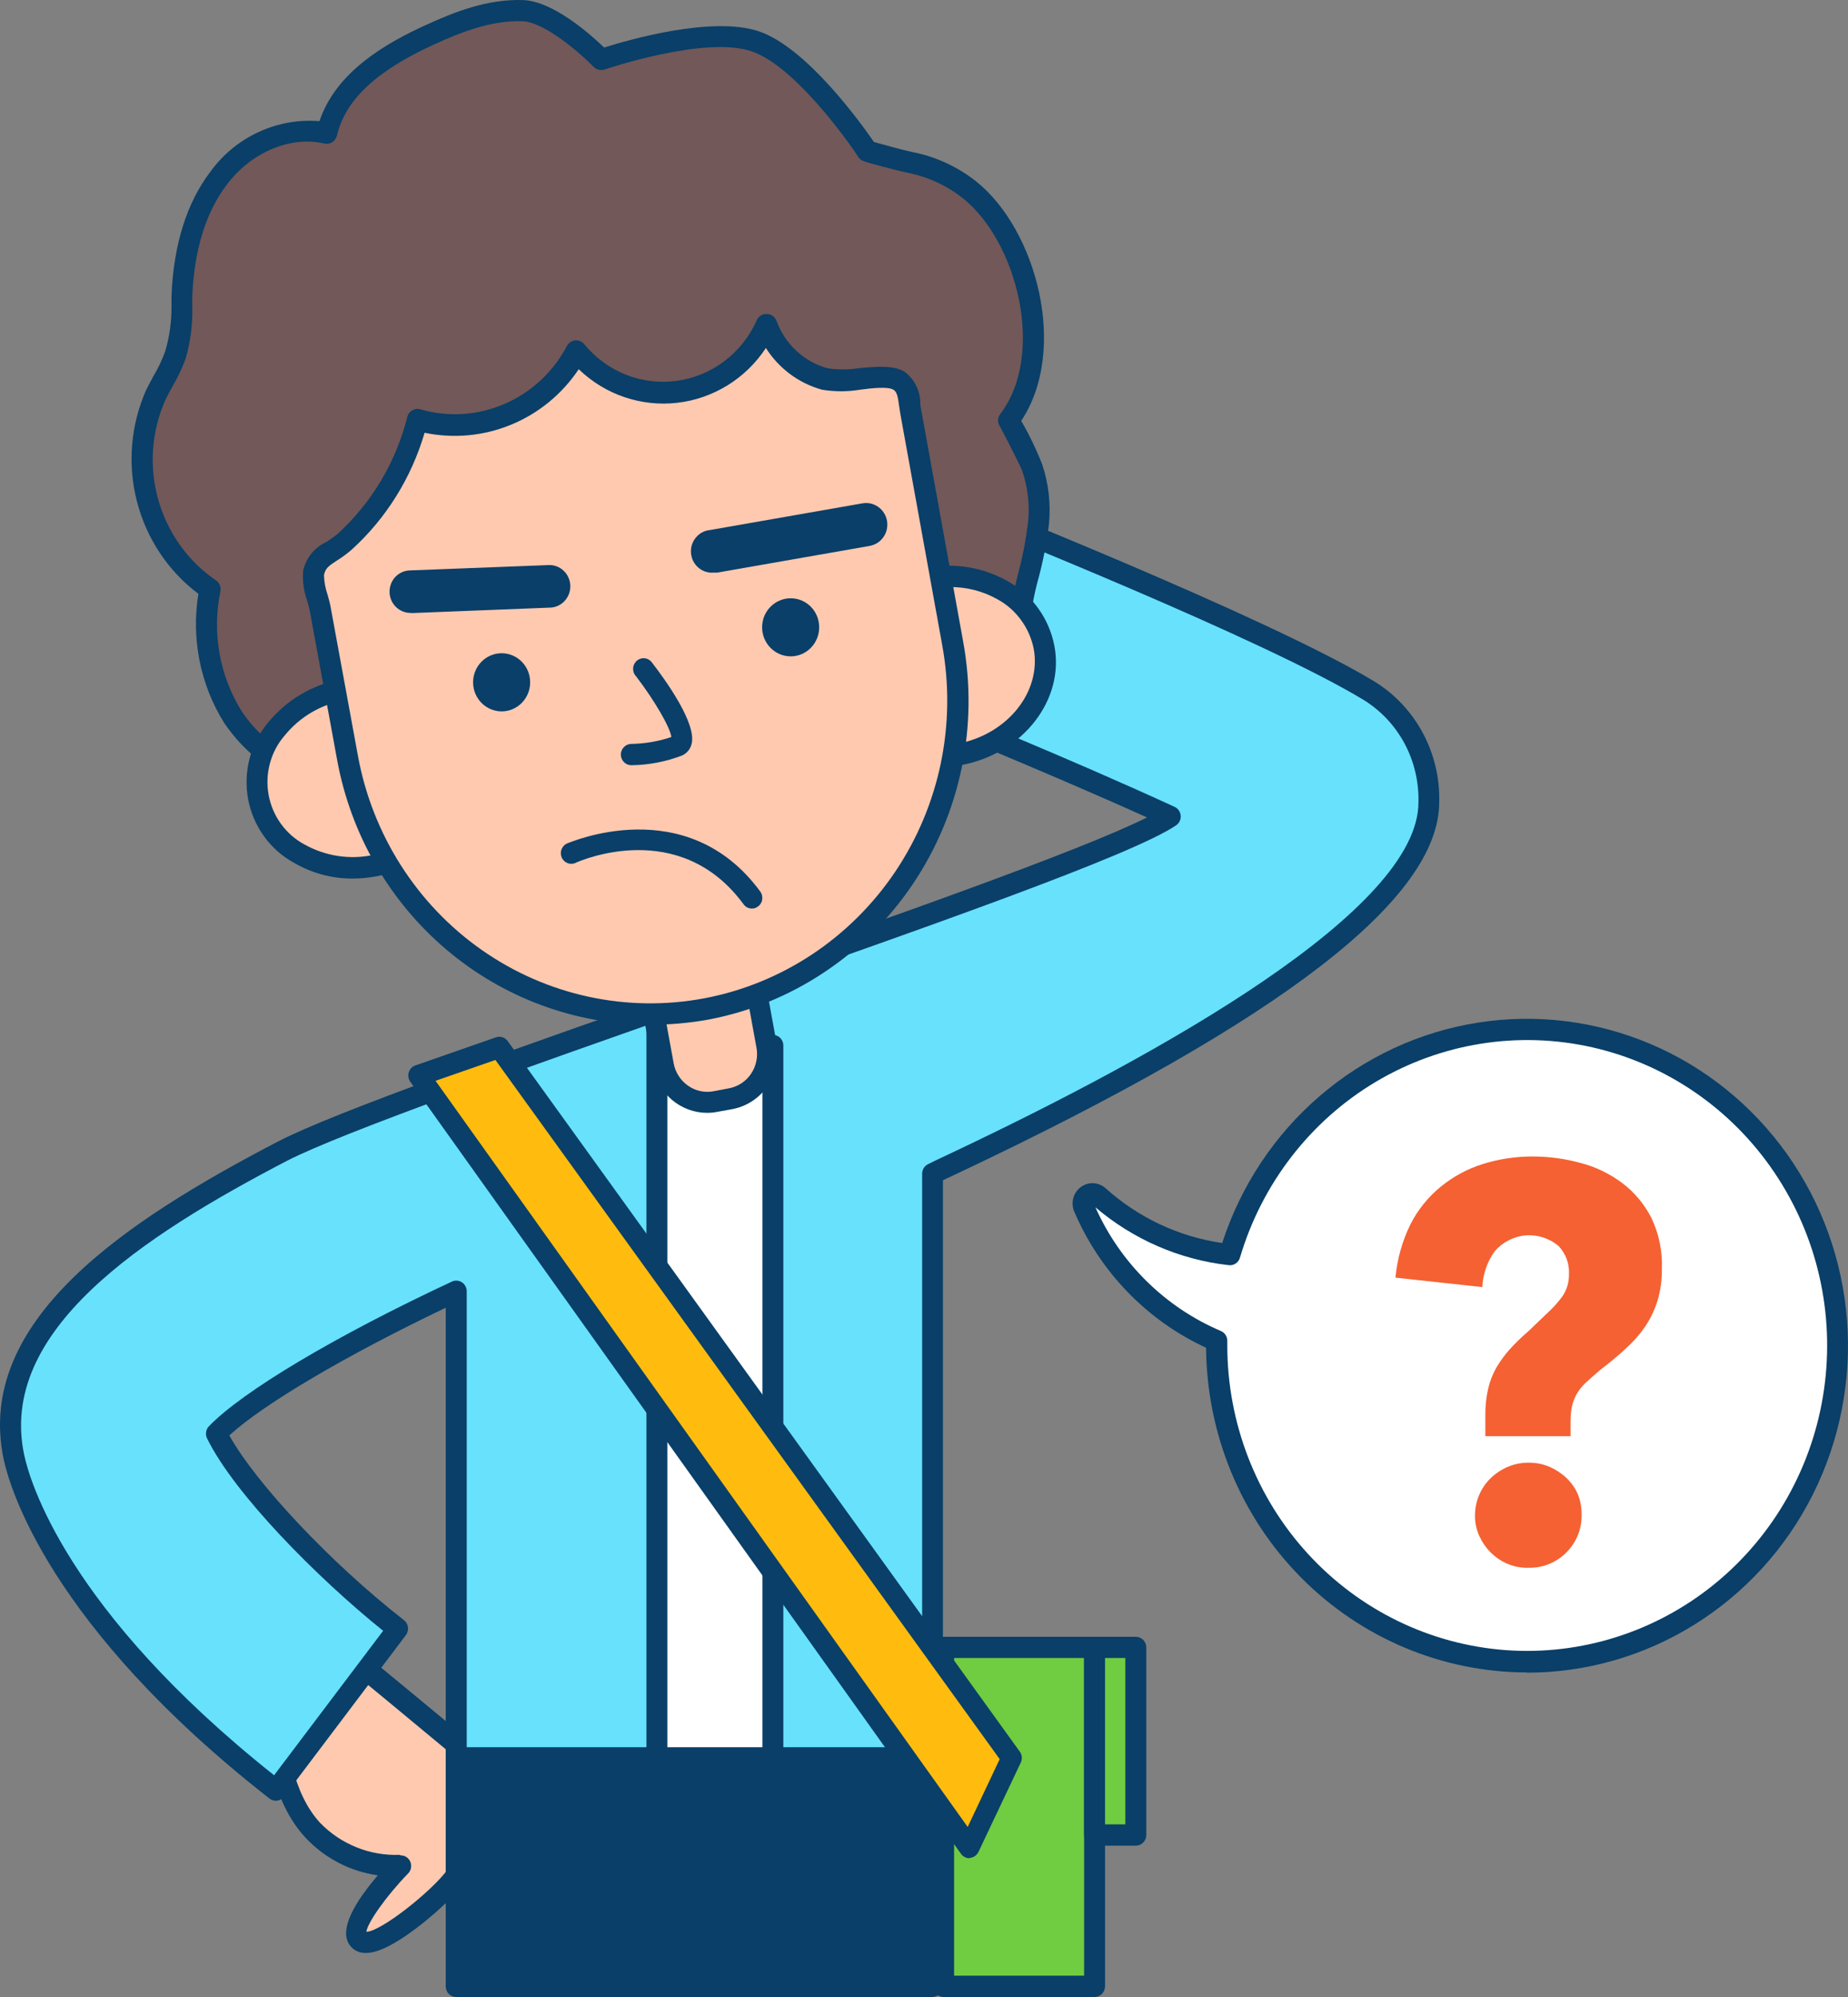 <svg width="25" height="27" viewBox="0 0 25 27" fill="none" xmlns="http://www.w3.org/2000/svg">
<rect x="0" y="0" width="25" height="27" fill="#808080" stroke="none"/>
<path d="M12.766 22.269H14.808V26.856H12.766V22.269Z" fill="#70CC40"/>
<path d="M14.807 27H12.766C12.728 27 12.692 26.985 12.666 26.958C12.639 26.931 12.624 26.894 12.624 26.856V22.273C12.624 22.235 12.639 22.199 12.666 22.172C12.692 22.145 12.728 22.13 12.766 22.13H14.807C14.845 22.13 14.881 22.145 14.907 22.172C14.934 22.199 14.949 22.235 14.949 22.273V26.86C14.948 26.898 14.932 26.933 14.906 26.959C14.88 26.985 14.844 27 14.807 27ZM12.907 26.712H14.666V22.417H12.907V26.712Z" fill="#093F68"/>
<path d="M4.582 22.273C4.723 22.377 6.171 23.581 6.171 23.581C6.171 23.581 6.371 25.095 6.171 25.37C5.97 25.645 5.058 26.437 4.856 26.233C4.654 26.029 5.421 25.236 5.421 25.236C5.202 25.245 4.982 25.206 4.778 25.123C4.574 25.04 4.389 24.914 4.235 24.754C3.733 24.203 3.733 23.301 3.733 23.301L4.582 22.273Z" fill="#FFC9B0"/>
<path d="M4.949 26.404C4.914 26.406 4.878 26.4 4.845 26.387C4.811 26.373 4.781 26.354 4.756 26.328C4.545 26.114 4.825 25.688 5.112 25.355C4.738 25.303 4.392 25.123 4.132 24.845C3.596 24.269 3.598 23.34 3.598 23.299C3.598 23.266 3.609 23.234 3.63 23.209L4.478 22.177C4.501 22.149 4.534 22.131 4.57 22.126C4.606 22.122 4.642 22.131 4.671 22.153C4.812 22.258 6.207 23.416 6.267 23.465C6.294 23.488 6.312 23.521 6.316 23.557C6.366 23.927 6.507 25.153 6.291 25.452C6.127 25.676 5.372 26.374 4.983 26.403L4.949 26.404ZM5.421 25.085C5.448 25.085 5.474 25.093 5.497 25.107C5.519 25.122 5.537 25.142 5.549 25.167C5.561 25.194 5.565 25.224 5.56 25.253C5.556 25.282 5.542 25.308 5.522 25.329C5.226 25.633 4.973 25.993 4.956 26.118C5.151 26.118 5.843 25.568 6.052 25.281C6.151 25.137 6.12 24.341 6.032 23.652C5.601 23.294 4.877 22.694 4.597 22.468L3.876 23.351C3.885 23.54 3.94 24.223 4.331 24.646C4.471 24.79 4.638 24.902 4.823 24.976C5.007 25.051 5.205 25.085 5.403 25.078L5.421 25.085Z" fill="#093F68"/>
<path d="M18.513 9.335C17.088 8.471 12.946 6.83 12.478 6.646L11.509 9.209C12.386 9.555 14.398 10.375 15.838 11.04C14.748 11.781 5.444 14.723 3.821 15.565C1.811 16.612 -0.191 17.923 0.189 19.705C0.263 20.051 0.782 21.897 3.734 24.203L5.381 22.023C4.391 21.251 3.277 20.094 2.928 19.385C3.377 18.916 4.657 18.166 6.179 17.458V23.769H12.623V15.868C13.286 15.536 19.34 12.876 19.337 10.847C19.344 10.543 19.272 10.243 19.127 9.977C18.982 9.711 18.77 9.489 18.513 9.335Z" fill="#68E1FD"/>
<path d="M3.734 24.347C3.703 24.347 3.672 24.337 3.647 24.318C0.657 21.982 0.127 20.091 0.051 19.735C-0.351 17.857 1.699 16.508 3.756 15.436C4.521 15.038 6.919 14.199 9.456 13.311C11.994 12.424 14.608 11.507 15.517 11.052C14.104 10.415 12.266 9.665 11.451 9.343C11.434 9.336 11.418 9.326 11.405 9.313C11.391 9.3 11.38 9.284 11.373 9.267C11.365 9.249 11.361 9.231 11.361 9.212C11.361 9.193 11.364 9.174 11.371 9.156L12.346 6.591C12.36 6.555 12.387 6.527 12.421 6.511C12.455 6.496 12.494 6.495 12.529 6.509C12.998 6.694 17.149 8.34 18.585 9.209C18.862 9.377 19.09 9.617 19.245 9.905C19.401 10.192 19.478 10.516 19.47 10.844C19.47 12.149 17.349 13.788 12.974 15.855L12.756 15.957V23.767C12.756 23.805 12.741 23.842 12.715 23.869C12.688 23.896 12.652 23.911 12.615 23.911H6.171C6.133 23.911 6.097 23.896 6.071 23.869C6.044 23.842 6.03 23.805 6.03 23.767V17.681C4.678 18.326 3.563 18.985 3.102 19.407C3.465 20.059 4.476 21.134 5.465 21.905C5.495 21.929 5.514 21.963 5.519 22.001C5.524 22.038 5.514 22.076 5.491 22.107L3.844 24.288C3.831 24.306 3.815 24.32 3.795 24.33C3.776 24.341 3.755 24.346 3.734 24.347ZM11.686 9.127C12.618 9.497 14.522 10.278 15.89 10.909C15.913 10.919 15.933 10.936 15.947 10.957C15.962 10.978 15.97 11.002 15.973 11.028C15.975 11.053 15.97 11.079 15.959 11.102C15.948 11.125 15.931 11.145 15.91 11.159C15.315 11.563 12.517 12.544 9.548 13.583C7.131 14.429 4.633 15.31 3.885 15.693C1.924 16.714 -0.033 17.995 0.328 19.674C0.399 20.008 0.893 21.767 3.708 24.002L5.183 22.049C4.278 21.32 3.168 20.195 2.802 19.449C2.788 19.422 2.784 19.392 2.788 19.363C2.792 19.333 2.805 19.305 2.826 19.284C3.28 18.812 4.539 18.062 6.114 17.327C6.136 17.317 6.159 17.313 6.183 17.315C6.206 17.317 6.229 17.324 6.249 17.337C6.269 17.35 6.285 17.368 6.296 17.389C6.308 17.41 6.314 17.434 6.314 17.458V23.625H12.475V15.868C12.475 15.841 12.483 15.815 12.496 15.793C12.511 15.77 12.53 15.752 12.554 15.74C12.613 15.71 12.717 15.661 12.855 15.596C15.746 14.231 19.19 12.298 19.189 10.848C19.196 10.57 19.131 10.295 19 10.051C18.869 9.807 18.676 9.603 18.442 9.46C17.116 8.657 13.409 7.169 12.56 6.832L11.686 9.127Z" fill="#093F68"/>
<path d="M8.887 13.918V23.768H10.456V14.136L8.887 13.918Z" fill="white"/>
<path d="M10.456 23.912H8.886C8.849 23.912 8.813 23.897 8.787 23.87C8.76 23.843 8.745 23.807 8.745 23.768V13.919C8.745 13.898 8.749 13.878 8.758 13.859C8.766 13.841 8.778 13.824 8.793 13.811C8.808 13.797 8.826 13.787 8.845 13.781C8.865 13.775 8.885 13.774 8.905 13.776L10.476 13.993C10.509 13.998 10.541 14.016 10.563 14.042C10.585 14.069 10.598 14.102 10.597 14.137V23.77C10.597 23.808 10.582 23.844 10.555 23.871C10.529 23.898 10.493 23.912 10.456 23.912ZM9.028 23.625H10.314V14.262L9.028 14.083V23.625Z" fill="#093F68"/>
<path d="M8.823 13.585L10.22 13.32L10.37 14.139C10.399 14.299 10.365 14.464 10.275 14.599C10.184 14.733 10.045 14.825 9.888 14.855L9.676 14.896C9.519 14.925 9.356 14.89 9.224 14.798C9.092 14.706 9.001 14.565 8.972 14.404L8.822 13.585L8.823 13.585Z" fill="#FFC9B0"/>
<path d="M9.567 15.046C9.393 15.046 9.225 14.984 9.091 14.871C8.958 14.758 8.867 14.601 8.836 14.428L8.682 13.61C8.678 13.592 8.678 13.573 8.682 13.554C8.686 13.536 8.694 13.518 8.704 13.502C8.715 13.487 8.728 13.473 8.744 13.463C8.759 13.453 8.776 13.446 8.795 13.442L10.191 13.176C10.21 13.172 10.229 13.172 10.247 13.176C10.265 13.18 10.282 13.188 10.298 13.198C10.313 13.209 10.326 13.223 10.336 13.239C10.347 13.255 10.354 13.272 10.357 13.291L10.507 14.11C10.543 14.307 10.5 14.511 10.389 14.677C10.277 14.843 10.106 14.957 9.912 14.995L9.701 15.033C9.657 15.042 9.612 15.046 9.567 15.046ZM8.99 13.701L9.114 14.379C9.137 14.501 9.207 14.609 9.308 14.679C9.408 14.75 9.533 14.777 9.653 14.754L9.863 14.714C9.984 14.691 10.091 14.621 10.16 14.518C10.23 14.415 10.256 14.288 10.234 14.166L10.11 13.488L8.99 13.701Z" fill="#093F68"/>
<path d="M3.929 10.693C3.787 10.261 3.387 10.071 3.151 9.701C2.83 9.183 2.719 8.559 2.842 7.959C2.434 7.681 2.137 7.264 2.003 6.783C1.869 6.302 1.908 5.788 2.112 5.333C2.212 5.16 2.3 4.979 2.376 4.794C2.442 4.535 2.471 4.268 2.461 4.001C2.485 3.434 2.617 2.85 2.957 2.405C3.298 1.961 3.879 1.669 4.422 1.797C4.575 1.145 5.208 0.744 5.809 0.469C6.209 0.286 6.635 0.123 7.073 0.139C7.511 0.155 8.135 0.801 8.135 0.801C8.135 0.801 9.537 0.318 10.223 0.548C10.908 0.778 11.734 2.033 11.734 2.033C11.734 2.033 12.171 2.158 12.3 2.177C12.6 2.236 12.882 2.368 13.121 2.562C13.928 3.21 14.309 4.814 13.648 5.68C13.648 5.68 13.949 6.256 13.969 6.317C14.051 6.559 14.08 6.817 14.055 7.071C14.003 7.607 13.773 8.135 13.781 8.678L12.888 8.69C11.646 8.704 10.201 9.289 8.994 9.553L6.017 10.218C5.529 10.326 4.603 10.742 4.103 10.65C4.043 10.655 3.984 10.669 3.929 10.693Z" fill="#725858"/>
<path d="M3.929 10.835C3.899 10.835 3.87 10.826 3.846 10.808C3.822 10.791 3.804 10.766 3.794 10.737C3.709 10.523 3.571 10.333 3.394 10.188C3.257 10.065 3.136 9.926 3.032 9.773C2.709 9.255 2.585 8.635 2.684 8.029C2.274 7.721 1.981 7.28 1.852 6.778C1.723 6.276 1.768 5.744 1.978 5.271C2.009 5.208 2.044 5.145 2.078 5.081C2.14 4.976 2.193 4.866 2.235 4.75C2.293 4.554 2.321 4.35 2.32 4.145V4.001C2.348 3.309 2.525 2.743 2.846 2.322C3.014 2.09 3.238 1.905 3.497 1.786C3.755 1.666 4.039 1.615 4.322 1.638C4.548 0.962 5.238 0.578 5.751 0.343C6.161 0.155 6.599 -0.015 7.077 0.001C7.487 0.017 7.99 0.467 8.173 0.643C8.492 0.541 9.636 0.211 10.268 0.424C10.922 0.648 11.662 1.687 11.823 1.92C11.94 1.952 12.232 2.034 12.335 2.054C12.652 2.115 12.95 2.251 13.206 2.453C14.026 3.109 14.454 4.732 13.815 5.69C13.924 5.878 14.018 6.073 14.098 6.276C14.186 6.537 14.217 6.814 14.19 7.089C14.161 7.327 14.116 7.563 14.055 7.795C13.973 8.083 13.926 8.38 13.914 8.68C13.914 8.718 13.899 8.755 13.873 8.782C13.846 8.809 13.81 8.824 13.773 8.824L12.876 8.835C12.059 8.844 11.144 9.109 10.261 9.365C9.824 9.491 9.412 9.612 9.014 9.7L6.035 10.365C5.894 10.396 5.704 10.458 5.505 10.523C5.007 10.684 4.443 10.867 4.066 10.793C4.05 10.801 4.033 10.806 4.016 10.811C3.993 10.82 3.969 10.827 3.944 10.832L3.929 10.835ZM4.087 10.508C4.101 10.507 4.115 10.507 4.129 10.508C4.439 10.569 4.989 10.392 5.43 10.248C5.636 10.181 5.831 10.117 5.986 10.083L8.964 9.421C9.353 9.334 9.762 9.215 10.194 9.09C11.096 8.828 12.032 8.559 12.88 8.549L13.64 8.539C13.663 8.265 13.71 7.993 13.781 7.727C13.839 7.508 13.881 7.285 13.908 7.06C13.932 6.825 13.905 6.589 13.829 6.366C13.808 6.307 13.572 5.843 13.529 5.769C13.524 5.761 13.518 5.752 13.514 5.743C13.504 5.72 13.5 5.694 13.503 5.669C13.506 5.644 13.516 5.62 13.531 5.599C14.144 4.795 13.767 3.274 13.029 2.683C12.808 2.507 12.549 2.388 12.274 2.335C12.133 2.307 11.708 2.191 11.69 2.181C11.658 2.172 11.63 2.151 11.611 2.123C11.611 2.112 10.804 0.912 10.172 0.695C9.54 0.477 8.192 0.936 8.174 0.941C8.15 0.948 8.124 0.949 8.099 0.943C8.074 0.937 8.051 0.924 8.033 0.906C7.869 0.738 7.378 0.299 7.066 0.287C6.653 0.272 6.244 0.431 5.865 0.604C5.086 0.961 4.671 1.352 4.558 1.834C4.549 1.871 4.526 1.903 4.494 1.923C4.463 1.943 4.424 1.949 4.388 1.941C3.933 1.834 3.398 2.057 3.068 2.497C2.785 2.87 2.626 3.379 2.601 4.011V4.155C2.607 4.388 2.577 4.62 2.513 4.844C2.466 4.975 2.406 5.101 2.335 5.221C2.303 5.28 2.27 5.339 2.241 5.399C2.05 5.823 2.014 6.301 2.139 6.749C2.263 7.197 2.54 7.586 2.919 7.845C2.942 7.86 2.961 7.882 2.972 7.908C2.983 7.933 2.987 7.962 2.983 7.989C2.865 8.551 2.969 9.138 3.273 9.622C3.364 9.756 3.472 9.878 3.592 9.986C3.765 10.134 3.909 10.315 4.016 10.517C4.039 10.512 4.063 10.509 4.087 10.508Z" fill="#093F68"/>
<path d="M5.071 11.71C5.821 11.567 6.331 10.918 6.21 10.261C6.09 9.603 5.384 9.185 4.634 9.328C3.884 9.47 3.374 10.119 3.495 10.777C3.616 11.434 4.321 11.852 5.071 11.71Z" fill="#FFC9B0"/>
<path d="M4.775 11.878C4.495 11.881 4.22 11.807 3.977 11.665C3.816 11.578 3.678 11.455 3.57 11.305C3.463 11.156 3.39 10.984 3.356 10.802C3.323 10.62 3.33 10.432 3.377 10.253C3.424 10.074 3.509 9.908 3.628 9.768C3.878 9.464 4.225 9.258 4.608 9.185C4.992 9.112 5.388 9.177 5.73 9.368C5.889 9.457 6.026 9.581 6.133 9.73C6.24 9.879 6.314 10.05 6.349 10.231C6.483 10.965 5.925 11.69 5.098 11.847C4.992 11.867 4.884 11.878 4.775 11.878ZM4.93 9.443C4.839 9.443 4.749 9.451 4.66 9.468C4.341 9.524 4.053 9.694 3.848 9.948C3.755 10.056 3.688 10.184 3.651 10.323C3.614 10.462 3.608 10.607 3.634 10.748C3.66 10.89 3.717 11.023 3.801 11.139C3.885 11.255 3.993 11.35 4.118 11.417C4.401 11.575 4.729 11.626 5.046 11.56C5.717 11.432 6.177 10.858 6.07 10.28C6.043 10.139 5.985 10.006 5.902 9.891C5.818 9.775 5.711 9.68 5.587 9.611C5.386 9.497 5.159 9.439 4.93 9.443Z" fill="#093F68"/>
<path d="M12.984 10.205C13.734 10.062 14.244 9.414 14.123 8.756C14.002 8.098 13.297 7.681 12.547 7.823C11.797 7.966 11.287 8.614 11.408 9.272C11.528 9.93 12.234 10.348 12.984 10.205Z" fill="#FFC9B0"/>
<path d="M12.69 10.375C12.409 10.376 12.133 10.302 11.889 10.16C11.73 10.071 11.593 9.948 11.486 9.799C11.379 9.649 11.305 9.478 11.27 9.297C11.129 8.563 11.694 7.838 12.521 7.681C12.905 7.603 13.302 7.668 13.643 7.864C13.801 7.953 13.939 8.077 14.046 8.226C14.153 8.375 14.227 8.546 14.263 8.727C14.405 9.461 13.839 10.186 13.011 10.343C12.905 10.364 12.797 10.375 12.69 10.375ZM12.844 7.937C12.753 7.937 12.663 7.946 12.574 7.963C11.902 8.09 11.443 8.665 11.547 9.244C11.575 9.384 11.633 9.517 11.717 9.632C11.801 9.748 11.908 9.843 12.032 9.911C12.314 10.07 12.643 10.121 12.958 10.055C13.631 9.927 14.089 9.353 13.985 8.775C13.957 8.634 13.899 8.501 13.815 8.386C13.731 8.27 13.624 8.174 13.5 8.106C13.3 7.992 13.073 7.934 12.844 7.937Z" fill="#093F68"/>
<path d="M9.558 13.641C9.021 13.743 8.469 13.737 7.934 13.622C7.398 13.508 6.891 13.287 6.439 12.972C5.988 12.658 5.602 12.255 5.304 11.789C5.005 11.323 4.8 10.801 4.699 10.254L4.326 8.221C4.303 8.099 4.214 7.873 4.24 7.75C4.287 7.516 4.462 7.502 4.664 7.332C5.146 6.893 5.49 6.319 5.654 5.682C6.062 5.799 6.498 5.771 6.889 5.602C7.28 5.433 7.603 5.134 7.804 4.753C7.97 4.956 8.184 5.111 8.425 5.206C8.667 5.301 8.928 5.332 9.185 5.296C9.441 5.26 9.685 5.159 9.892 5.001C10.099 4.843 10.264 4.634 10.37 4.394C10.435 4.57 10.541 4.728 10.678 4.855C10.814 4.982 10.979 5.074 11.157 5.123C11.418 5.192 11.955 5.025 12.16 5.148C12.301 5.23 12.29 5.408 12.322 5.579C12.403 6.027 12.486 6.474 12.568 6.922L12.895 8.699C12.995 9.246 12.988 9.808 12.874 10.353C12.761 10.898 12.543 11.414 12.233 11.873C11.923 12.332 11.527 12.725 11.069 13.028C10.61 13.331 10.096 13.54 9.558 13.641Z" fill="#FFC9B0"/>
<path d="M8.784 13.854C7.781 13.851 6.81 13.492 6.039 12.839C5.268 12.186 4.745 11.279 4.561 10.276L4.188 8.243C4.181 8.21 4.169 8.166 4.155 8.12C4.108 7.991 4.09 7.853 4.101 7.716C4.12 7.633 4.157 7.554 4.21 7.488C4.263 7.421 4.33 7.368 4.407 7.332C4.463 7.297 4.518 7.259 4.569 7.217C5.03 6.796 5.358 6.245 5.511 5.634C5.516 5.616 5.524 5.598 5.536 5.583C5.548 5.568 5.562 5.556 5.579 5.546C5.595 5.537 5.614 5.531 5.633 5.529C5.652 5.527 5.671 5.529 5.689 5.535C6.065 5.643 6.466 5.617 6.826 5.461C7.186 5.306 7.483 5.03 7.668 4.68C7.679 4.659 7.695 4.641 7.714 4.627C7.733 4.614 7.755 4.605 7.779 4.602C7.802 4.6 7.825 4.603 7.847 4.612C7.869 4.62 7.888 4.635 7.903 4.653C8.054 4.837 8.248 4.979 8.467 5.066C8.687 5.153 8.924 5.181 9.158 5.149C9.391 5.117 9.612 5.025 9.801 4.882C9.99 4.739 10.14 4.549 10.237 4.331C10.249 4.303 10.269 4.28 10.294 4.265C10.32 4.25 10.349 4.243 10.378 4.246C10.406 4.247 10.434 4.256 10.456 4.273C10.479 4.29 10.496 4.314 10.506 4.341C10.562 4.495 10.655 4.634 10.775 4.745C10.895 4.856 11.039 4.937 11.196 4.979C11.333 5 11.473 5 11.611 4.979C11.853 4.956 12.082 4.935 12.233 5.024C12.301 5.073 12.355 5.138 12.393 5.213C12.431 5.288 12.45 5.371 12.45 5.456C12.45 5.487 12.458 5.52 12.464 5.552L13.029 8.67C13.133 9.236 13.127 9.818 13.01 10.381C12.893 10.945 12.668 11.479 12.348 11.954C12.028 12.429 11.62 12.835 11.145 13.149C10.671 13.464 10.14 13.68 9.584 13.785C9.32 13.833 9.052 13.856 8.784 13.854ZM5.744 5.851C5.565 6.462 5.223 7.01 4.755 7.434C4.693 7.487 4.628 7.535 4.559 7.578C4.444 7.653 4.401 7.683 4.383 7.776C4.385 7.867 4.402 7.957 4.432 8.043C4.448 8.099 4.462 8.151 4.469 8.187L4.842 10.218C5.037 11.285 5.64 12.23 6.519 12.845C7.398 13.46 8.481 13.695 9.53 13.497C10.579 13.298 11.507 12.682 12.11 11.787C12.713 10.891 12.942 9.788 12.746 8.72L12.181 5.602L12.164 5.493C12.147 5.361 12.133 5.296 12.086 5.269C12.014 5.225 11.803 5.246 11.634 5.269C11.464 5.297 11.291 5.297 11.121 5.269C10.808 5.183 10.537 4.982 10.361 4.705C10.226 4.91 10.049 5.082 9.842 5.21C9.634 5.338 9.402 5.419 9.161 5.446C8.92 5.474 8.676 5.447 8.446 5.369C8.216 5.291 8.006 5.162 7.829 4.992C7.604 5.329 7.285 5.59 6.914 5.742C6.543 5.895 6.136 5.933 5.744 5.851Z" fill="#093F68"/>
<path d="M6.786 9.618C7 9.618 7.172 9.442 7.172 9.225C7.172 9.008 7 8.832 6.786 8.832C6.573 8.832 6.4 9.008 6.4 9.225C6.4 9.442 6.573 9.618 6.786 9.618Z" fill="#093F68"/>
<path d="M10.697 8.874C10.91 8.874 11.082 8.698 11.082 8.481C11.082 8.264 10.91 8.089 10.697 8.089C10.483 8.089 10.31 8.264 10.31 8.481C10.31 8.698 10.483 8.874 10.697 8.874Z" fill="#093F68"/>
<path d="M8.541 10.346C8.503 10.346 8.467 10.331 8.441 10.304C8.414 10.277 8.399 10.24 8.399 10.202C8.399 10.164 8.414 10.127 8.441 10.1C8.467 10.073 8.503 10.058 8.541 10.058C8.725 10.055 8.907 10.024 9.082 9.965C9.068 9.838 8.855 9.47 8.602 9.14C8.588 9.126 8.578 9.108 8.572 9.09C8.566 9.071 8.564 9.051 8.565 9.031C8.567 9.012 8.572 8.992 8.582 8.975C8.591 8.958 8.604 8.942 8.619 8.93C8.634 8.918 8.652 8.909 8.671 8.904C8.689 8.899 8.709 8.898 8.728 8.901C8.748 8.904 8.766 8.911 8.782 8.922C8.799 8.933 8.813 8.947 8.824 8.963C9.006 9.199 9.423 9.778 9.357 10.054C9.349 10.089 9.334 10.121 9.312 10.149C9.289 10.177 9.261 10.199 9.229 10.214C9.01 10.298 8.778 10.343 8.544 10.346H8.541Z" fill="#093F68"/>
<path d="M5.558 8.287C5.483 8.288 5.41 8.259 5.356 8.206C5.302 8.153 5.271 8.081 5.27 8.004C5.269 7.928 5.297 7.854 5.349 7.799C5.401 7.745 5.473 7.713 5.548 7.712L7.421 7.64C7.458 7.638 7.495 7.644 7.53 7.657C7.565 7.67 7.597 7.69 7.624 7.716C7.652 7.741 7.674 7.772 7.689 7.807C7.705 7.841 7.714 7.878 7.715 7.916C7.717 7.954 7.711 7.991 7.698 8.027C7.685 8.062 7.666 8.095 7.64 8.123C7.615 8.151 7.585 8.173 7.551 8.189C7.517 8.205 7.481 8.214 7.444 8.215L5.569 8.289L5.558 8.287Z" fill="#093F68"/>
<path d="M9.654 7.742C9.579 7.748 9.505 7.724 9.448 7.675C9.39 7.625 9.354 7.555 9.348 7.479C9.341 7.402 9.365 7.326 9.414 7.268C9.462 7.209 9.531 7.173 9.606 7.166L11.669 6.805C11.706 6.799 11.744 6.8 11.781 6.808C11.818 6.817 11.852 6.833 11.883 6.855C11.914 6.877 11.94 6.905 11.96 6.938C11.98 6.97 11.994 7.006 12 7.044C12.006 7.082 12.005 7.12 11.997 7.158C11.988 7.195 11.973 7.231 11.951 7.262C11.929 7.293 11.902 7.32 11.87 7.34C11.838 7.36 11.802 7.374 11.765 7.381L9.703 7.742H9.654Z" fill="#093F68"/>
<path d="M10.172 12.284C10.15 12.284 10.129 12.279 10.109 12.269C10.089 12.259 10.072 12.244 10.059 12.226C9.195 11.05 7.855 11.637 7.797 11.661C7.78 11.671 7.761 11.677 7.741 11.678C7.722 11.68 7.702 11.678 7.684 11.672C7.665 11.665 7.648 11.655 7.633 11.642C7.619 11.628 7.607 11.612 7.599 11.594C7.591 11.575 7.587 11.556 7.587 11.536C7.587 11.516 7.591 11.496 7.599 11.478C7.607 11.46 7.618 11.443 7.632 11.43C7.647 11.416 7.664 11.406 7.682 11.399C7.698 11.399 9.284 10.691 10.285 12.054C10.296 12.069 10.304 12.086 10.309 12.105C10.313 12.123 10.314 12.142 10.311 12.161C10.309 12.18 10.302 12.197 10.293 12.214C10.283 12.23 10.271 12.244 10.255 12.255C10.232 12.274 10.202 12.285 10.172 12.284Z" fill="#093F68"/>
<path d="M6.171 23.768H12.611V26.855H6.171V23.768Z" fill="#093F68"/>
<path d="M12.612 27H6.171C6.134 27 6.098 26.985 6.071 26.958C6.045 26.931 6.03 26.894 6.03 26.856V23.768C6.03 23.73 6.045 23.694 6.071 23.667C6.098 23.64 6.134 23.625 6.171 23.625H12.612C12.65 23.625 12.686 23.64 12.712 23.667C12.739 23.694 12.754 23.73 12.754 23.768V26.856C12.754 26.894 12.739 26.931 12.712 26.958C12.686 26.985 12.65 27 12.612 27ZM6.313 26.712H12.471V23.912H6.313V26.712Z" fill="#093F68"/>
<path d="M5.665 14.54L13.115 24.98L13.689 23.768L6.756 14.162L5.665 14.54Z" fill="#FFBC0E"/>
<path d="M13.115 25.124C13.093 25.124 13.071 25.119 13.051 25.108C13.031 25.098 13.014 25.083 13.001 25.065L5.55 14.625C5.537 14.607 5.529 14.585 5.525 14.563C5.522 14.541 5.523 14.518 5.53 14.497C5.537 14.476 5.549 14.456 5.564 14.44C5.58 14.424 5.598 14.412 5.619 14.405L6.709 14.025C6.738 14.015 6.769 14.015 6.798 14.024C6.826 14.033 6.851 14.052 6.869 14.077L13.796 23.683C13.811 23.704 13.82 23.728 13.823 23.753C13.825 23.779 13.821 23.804 13.811 23.827L13.237 25.038C13.226 25.06 13.21 25.079 13.19 25.094C13.17 25.108 13.146 25.117 13.122 25.119L13.115 25.124ZM5.892 14.613L13.091 24.701L13.524 23.784L6.702 14.331L5.892 14.613Z" fill="#093F68"/>
<path d="M14.808 22.269H15.367V24.81H14.808V22.269Z" fill="#70CC40"/>
<path d="M15.366 24.954H14.807C14.77 24.954 14.734 24.939 14.707 24.912C14.681 24.885 14.666 24.848 14.666 24.81V22.273C14.666 22.235 14.681 22.199 14.707 22.172C14.734 22.145 14.77 22.13 14.807 22.13H15.366C15.403 22.13 15.439 22.145 15.466 22.172C15.492 22.199 15.507 22.235 15.507 22.273V24.814C15.506 24.852 15.491 24.887 15.464 24.913C15.438 24.939 15.403 24.954 15.366 24.954ZM14.949 24.666H15.224V22.417H14.949V24.666Z" fill="#093F68"/>
<path d="M16.458 18.193C16.458 18.172 16.458 18.148 16.458 18.127C15.651 17.782 15.007 17.134 14.659 16.317C14.648 16.29 14.646 16.259 14.655 16.23C14.663 16.202 14.68 16.177 14.704 16.16C14.728 16.143 14.757 16.136 14.787 16.138C14.816 16.14 14.843 16.152 14.864 16.173C15.43 16.711 16.163 16.901 16.633 16.966C16.938 15.931 17.616 15.051 18.531 14.504C19.447 13.957 20.532 13.783 21.569 14.017C22.605 14.251 23.517 14.875 24.119 15.764C24.722 16.654 24.972 17.743 24.818 18.812C24.665 19.881 24.119 20.851 23.291 21.528C22.463 22.205 21.415 22.537 20.356 22.459C19.297 22.381 18.306 21.898 17.583 21.108C16.859 20.317 16.457 19.276 16.456 18.196L16.458 18.193Z" fill="white"/>
<path d="M20.656 22.612C19.51 22.61 18.411 22.148 17.598 21.326C16.785 20.504 16.325 19.388 16.316 18.222C15.516 17.853 14.879 17.195 14.53 16.375C14.508 16.318 14.504 16.255 14.521 16.195C14.537 16.136 14.573 16.085 14.622 16.049C14.671 16.013 14.73 15.995 14.791 15.997C14.851 16 14.909 16.024 14.955 16.064C15.399 16.463 15.947 16.721 16.534 16.806C16.785 16.033 17.241 15.346 17.852 14.82C18.463 14.294 19.204 13.95 19.995 13.826C20.786 13.702 21.595 13.803 22.333 14.117C23.071 14.431 23.709 14.947 24.178 15.607C24.646 16.267 24.926 17.045 24.987 17.857C25.048 18.669 24.888 19.482 24.524 20.207C24.16 20.932 23.606 21.54 22.923 21.965C22.241 22.39 21.456 22.615 20.656 22.615V22.612ZM14.819 16.323C15.156 17.078 15.763 17.675 16.515 17.995C16.541 18.006 16.564 18.024 16.579 18.048C16.595 18.072 16.603 18.1 16.603 18.128V18.193C16.604 19.236 16.992 20.241 17.69 21.004C18.388 21.768 19.345 22.234 20.367 22.31C21.389 22.385 22.401 22.064 23.201 21.411C24 20.758 24.527 19.822 24.675 18.79C24.824 17.758 24.583 16.707 24.001 15.848C23.42 14.989 22.54 14.386 21.54 14.16C20.539 13.934 19.492 14.102 18.608 14.629C17.724 15.157 17.069 16.006 16.774 17.005C16.764 17.038 16.743 17.066 16.715 17.084C16.686 17.103 16.652 17.11 16.619 17.105C15.956 17.03 15.33 16.758 14.819 16.323Z" fill="#093F68"/>
<path d="M22.482 17.159C22.484 17.305 22.464 17.45 22.422 17.59C22.383 17.713 22.327 17.83 22.255 17.937C22.18 18.046 22.092 18.145 21.994 18.233C21.893 18.327 21.777 18.423 21.649 18.521C21.57 18.587 21.508 18.645 21.452 18.695C21.404 18.74 21.362 18.792 21.329 18.849C21.3 18.901 21.278 18.957 21.266 19.015C21.252 19.083 21.246 19.152 21.247 19.222V19.418H20.094V19.13C20.093 19.012 20.105 18.895 20.131 18.78C20.154 18.679 20.191 18.582 20.242 18.492C20.294 18.404 20.355 18.32 20.423 18.244C20.503 18.156 20.589 18.073 20.679 17.996L20.922 17.763C21.002 17.692 21.074 17.612 21.137 17.526C21.197 17.438 21.227 17.334 21.225 17.228C21.229 17.157 21.218 17.087 21.194 17.021C21.169 16.956 21.132 16.895 21.083 16.845C20.959 16.741 20.799 16.69 20.639 16.703C20.478 16.717 20.329 16.793 20.222 16.916C20.12 17.057 20.061 17.226 20.053 17.402L18.878 17.274C18.901 17.023 18.97 16.779 19.08 16.554C19.18 16.357 19.321 16.183 19.491 16.044C19.66 15.907 19.851 15.803 20.057 15.739C20.275 15.67 20.503 15.636 20.731 15.636C20.951 15.636 21.169 15.665 21.38 15.723C21.584 15.775 21.776 15.868 21.946 15.995C22.11 16.119 22.244 16.279 22.339 16.464C22.443 16.68 22.492 16.919 22.482 17.159ZM21.396 20.484C21.398 20.578 21.38 20.672 21.344 20.76C21.308 20.847 21.255 20.926 21.188 20.992C21.121 21.059 21.041 21.111 20.954 21.147C20.866 21.182 20.773 21.199 20.679 21.197C20.585 21.2 20.492 21.183 20.405 21.148C20.318 21.113 20.239 21.061 20.172 20.995C20.105 20.93 20.052 20.853 20.013 20.769C19.973 20.682 19.953 20.587 19.954 20.491C19.954 20.396 19.972 20.303 20.009 20.216C20.045 20.13 20.098 20.052 20.164 19.987C20.232 19.921 20.311 19.869 20.398 19.832C20.487 19.794 20.584 19.775 20.68 19.776C20.777 19.775 20.874 19.794 20.963 19.832C21.047 19.869 21.125 19.92 21.192 19.983C21.259 20.047 21.312 20.124 21.348 20.209C21.382 20.296 21.398 20.39 21.396 20.484Z" fill="#F56132"/>
</svg>
